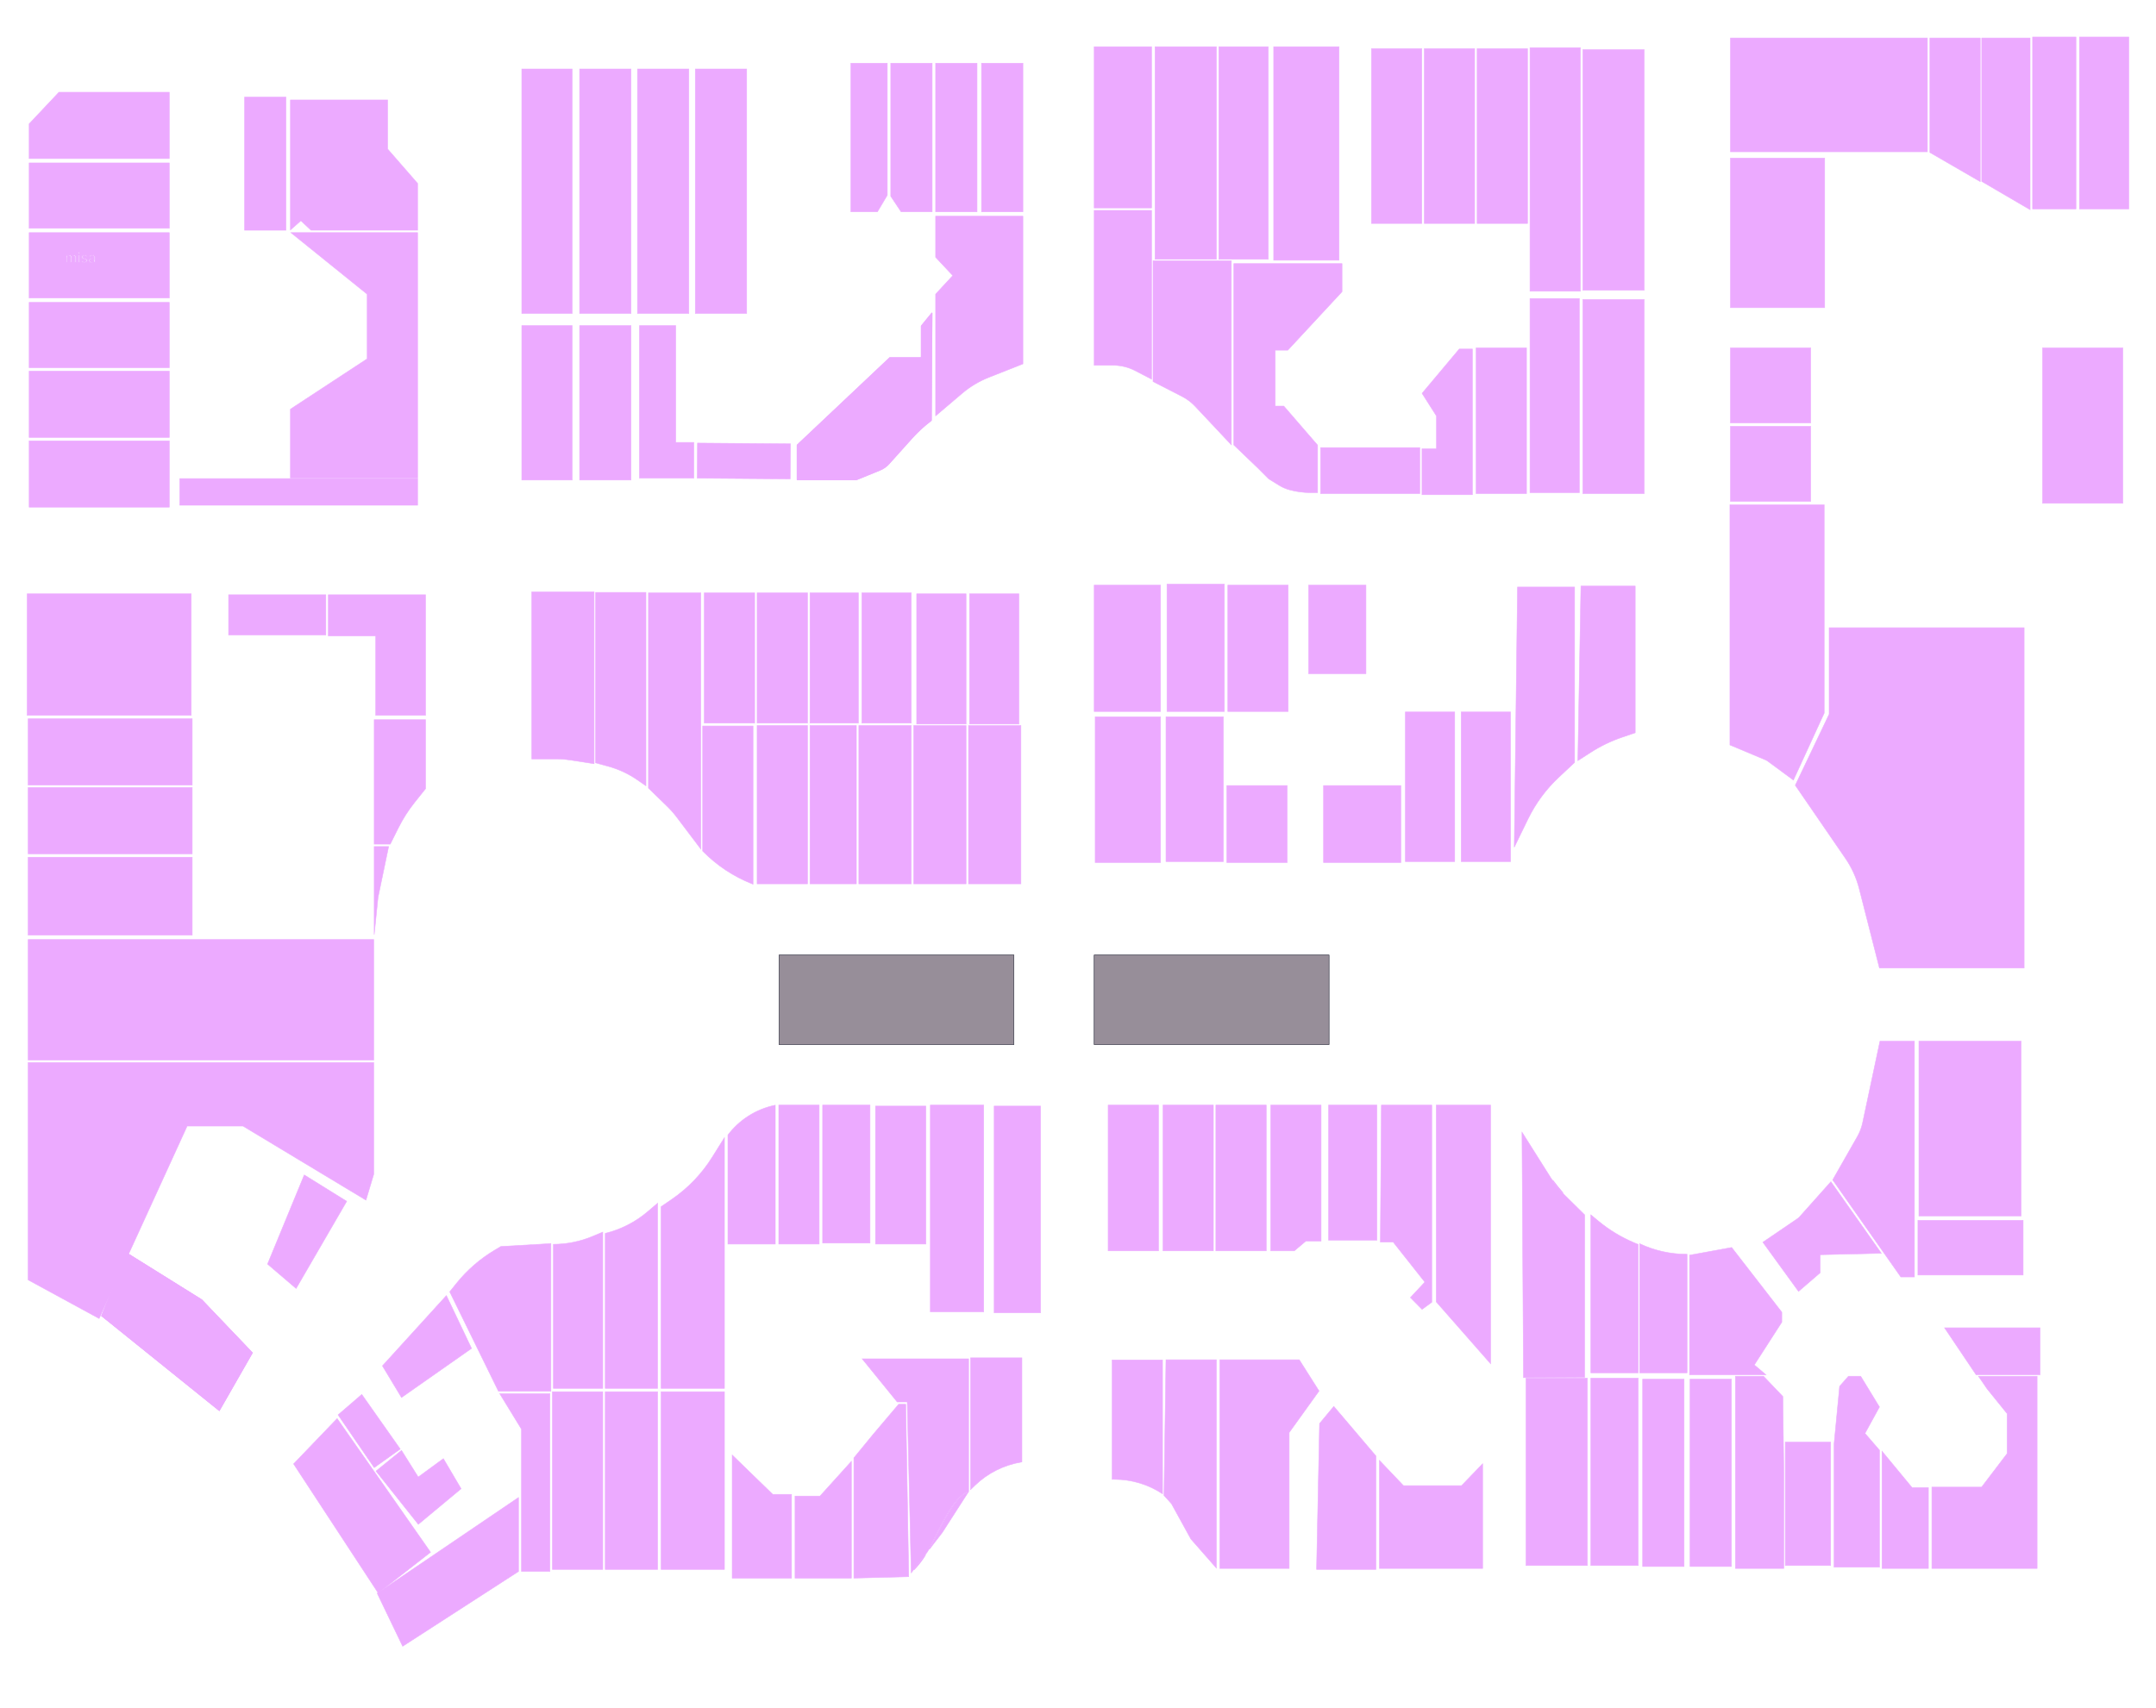 <svg width="4534" height="3593" viewBox="0 0 4534 3593" fill="none" xmlns="http://www.w3.org/2000/svg">
<rect width="4534" height="3593" fill="white"/>
<rect x="61.317" y="927.266" width="294.696" height="139.543" fill="#ECAAFF" stroke="#ECAAFF"/>
<rect x="61.317" y="635.996" width="294.696" height="137.506" fill="#ECAAFF" stroke="#ECAAFF"/>
<rect x="61.317" y="489.344" width="294.696" height="137.506" fill="#ECAAFF" stroke="#ECAAFF"/>
<rect x="1097.3" y="145.116" width="105.954" height="514.323" fill="#ECAAFF" stroke="#ECAAFF"/>
<rect x="1097.3" y="684.881" width="105.954" height="324.896" fill="#ECAAFF" stroke="#ECAAFF"/>
<rect x="1218.93" y="684.881" width="108.051" height="324.896" fill="#ECAAFF" stroke="#ECAAFF"/>
<rect x="-0.504" y="0.496" width="73.851" height="195.493" transform="matrix(-0.008 1 -1 -0.008 1662.81 934.065)" fill="#ECAAFF" stroke="#ECAAFF"/>
<path   d="M1421.55 930.573H1459.1V1005.7H1344.76V684.881H1421.05V930.073V930.573H1421.55Z" fill="#ECAAFF" stroke="#ECAAFF"/>
<rect x="1218.93" y="145.116" width="108.051" height="514.323" fill="#ECAAFF" stroke="#ECAAFF"/>
<rect x="1340.57" y="145.116" width="108.051" height="514.323" fill="#ECAAFF" stroke="#ECAAFF"/>
<rect x="1462.2" y="145.116" width="108.051" height="514.323" fill="#ECAAFF" stroke="#ECAAFF"/>
<rect x="2064.08" y="132.896" width="87.08" height="312.675" fill="#ECAAFF" stroke="#ECAAFF"/>
<rect x="2301.05" y="98.269" width="120.634" height="339.154" fill="#ECAAFF" stroke="#ECAAFF"/>
<path  d="M2301.05 442.496H2361.37H2421.69V797.62L2387.53 779.803C2373.18 772.319 2357.24 768.41 2341.05 768.41L2301.05 768.41V442.496Z" fill="#ECAAFF" stroke="#ECAAFF"/>
<path d="M2682.27 854.219H2699.83L2770.86 936.372V1036.26H2756C2741.18 1036.26 2726.43 1034.3 2712.13 1030.44C2704.26 1028.32 2696.74 1025.06 2689.81 1020.77L2667.87 1007.2L2644.84 984.106L2644.83 984.099L2594.65 935.973V554.522H2708.45H2822.24V613.649L2708.23 736.543H2682.27H2681.77V737.043V853.719V854.219H2682.27Z" fill="#ECAAFF" stroke="#ECAAFF"/>
<path  d="M2424.78 548.412H2507.12H2589.46V935.688L2513.21 854.519C2505.32 846.123 2496.05 839.145 2485.8 833.891L2424.78 802.62V675.419V548.412Z" fill="#ECAAFF" stroke="#ECAAFF"/>
<rect x="2428.98" y="98.269" width="129.022" height="447.107" fill="#ECAAFF" stroke="#ECAAFF"/>
<rect x="2563.2" y="98.269" width="103.857" height="447.107" fill="#ECAAFF" stroke="#ECAAFF"/>
<rect x="2678.54" y="98.269" width="137.411" height="449.143" fill="#ECAAFF" stroke="#ECAAFF"/>
<rect x="2777.1" y="941.523" width="208.713" height="96.769" fill="#ECAAFF" stroke="#ECAAFF"/>
<rect x="2751.94" y="1230.76" width="120.634" height="186.39" fill="#ECAAFF" stroke="#ECAAFF"/>
<rect x="2783.39" y="1652.38" width="162.576" height="161.948" fill="#ECAAFF" stroke="#ECAAFF"/>
<rect x="2579.97" y="1652.38" width="126.925" height="161.948" fill="#ECAAFF" stroke="#ECAAFF"/>
<rect x="2582.07" y="1230.76" width="126.925" height="265.827" fill="#ECAAFF" stroke="#ECAAFF"/>
<path d="M2452.05 1507.77H2572.68V1812.29H2452.05V1507.77Z" fill="#ECAAFF" stroke="#ECAAFF"/>
<path d="M2303.15 1507.77H2440.56V1814.33H2303.15V1507.77Z" fill="#ECAAFF" stroke="#ECAAFF"/>
<path d="M2301.05 1230.76H2440.56V1496.58H2301.05V1230.76Z" fill="#ECAAFF" stroke="#ECAAFF"/>
<path d="M2454.14 1228.72H2574.78V1496.58H2454.14V1228.72Z" fill="#ECAAFF" stroke="#ECAAFF"/>
<path d="M2955.36 1497.58H3059.22V1812.29H2955.36V1497.58Z" fill="#ECAAFF" stroke="#ECAAFF"/>
<path d="M3072.8 1497.58H3176.66V1812.29H3072.8V1497.58Z" fill="#ECAAFF" stroke="#ECAAFF"/>
<rect x="3104.26" y="731.729" width="105.954" height="306.564" fill="#ECAAFF" stroke="#ECAAFF"/>
<rect id="A1101" x="3217.5" y="627.85" width="103.857" height="408.406" fill="#ECAAFF" stroke="#ECAAFF"/>
<rect x="3328.65" y="629.886" width="129.022" height="408.406" fill="#ECAAFF" stroke="#ECAAFF"/>
<path  d="M3318.18 1600.03L3324.67 1232.79H3438.8V1541.37L3411 1550.84C3387.81 1558.73 3365.68 1569.43 3345.09 1582.7L3318.18 1600.03Z" fill="#ECAAFF" stroke="#ECAAFF"/>
<path d="M3184.46 1782.05L3191.28 1234.83H3311.36V1603.8L3278 1635.07C3251.27 1660.13 3229.34 1689.86 3213.31 1722.79L3184.46 1782.05Z" fill="#ECAAFF" stroke="#ECAAFF"/>
<path  d="M3328.65 104.379H3457.67V610.554H3328.65V104.379Z" fill="#ECAAFF" stroke="#ECAAFF"/>
<path  d="M3639.02 332.506H3837.25V647.217H3639.02V332.506Z" fill="#ECAAFF" stroke="#ECAAFF"/>
<path  d="M3639.02 731.729H3807.89V889.603H3639.02V731.729Z" fill="#ECAAFF" stroke="#ECAAFF"/>
<path d="M4295.43 731.729H4464.29V1058.66H4295.43V731.729Z" fill="#ECAAFF" stroke="#ECAAFF"/>
<path d="M1625.28 3143.36H1664.62L1664.62 3319.56H1539.79V3060.53L1624.93 3143.22L1625.07 3143.36H1625.28Z" fill="#ECAAFF" stroke="#ECAAFF"/>
<path  d="M1724.58 3146.78L1790.45 3073.88V3319.56H1671.91V3146.94H1724.21H1724.43L1724.58 3146.78Z" fill="#ECAAFF" stroke="#ECAAFF"/>
<path  d="M1795.65 3319.55V3066.65L1836.42 3016.9L1836.43 3016.89L1889.75 2953.93H1904.75L1911.03 3316.52L1795.65 3319.55Z" fill="#ECAAFF" stroke="#ECAAFF"/>
<path d="M4035.38 2190.11H4250.39V2557.78H4035.38V2190.11Z" fill="#ECAAFF" stroke="#ECAAFF"/>
<path d="M2149.06 2856.16V3075.21C2148.61 3075.29 2148.17 3075.36 2147.72 3075.44C2110.8 3081.67 2076.74 3098.82 2050.22 3124.58L2049.65 3125.13L2041.01 3133.53V2856.16H2149.06Z" fill="#ECAAFF" stroke="#ECAAFF"/>
<path  d="M1886.7 2948.86L1813.07 2858.2H2036.96V3137.38C2029.13 3139.48 2021.48 3145.31 2014.05 3153.53C2006.49 3161.88 1999.11 3172.76 1991.96 3184.82C1982.31 3201.12 1973.03 3219.66 1964.27 3237.17C1960.06 3245.58 1955.97 3253.75 1952.01 3261.33C1951.55 3262.21 1951.09 3263.07 1950.62 3263.94L1916.29 3308.45L1907.94 2949.34L1907.92 2948.86H1907.44H1886.7ZM2014.79 3154.2C2021.88 3146.36 2029.07 3140.82 2036.33 3138.6L1981.38 3224.04L1954.2 3259.29C1957.77 3252.4 1961.43 3245.08 1965.19 3237.57C1973.94 3220.08 1983.18 3201.6 1992.82 3185.33C1999.96 3173.29 2007.3 3162.48 2014.79 3154.2ZM1922.26 3302.35L1946.76 3270.58C1939.76 3281.97 1931.37 3292.47 1922.26 3302.35Z" fill="#ECAAFF" stroke="#ECAAFF"/>
<path  d="M2463.52 3162.98L2463.49 3162.93L2463.45 3162.89L2447.86 3145.72L2452.04 2860.23H2558V3298.37L2504.39 3237.28L2463.52 3162.98Z" fill="#ECAAFF" stroke="#ECAAFF"/>
<path d="M2711.19 3013.22L2711.09 3013.36V3013.52V3299.19H2565.29V2860.23H2732.29L2773.9 2925.91L2711.19 3013.22Z" fill="#ECAAFF" stroke="#ECAAFF"/>
<path d="M2768.72 3301.23L2775 2994.35L2804.92 2958.28L2893.54 3062.59V3301.23H2768.72Z" fill="#ECAAFF" stroke="#ECAAFF"/>
<path  d="M4155.73 2891.82L4089.3 2793.02H4290.23V2891.82H4155.73Z" fill="#ECAAFF" stroke="#ECAAFF"/>
<path  d="M3689.48 2870.67L3689.25 2871.03L3689.58 2871.32L3713.71 2891.82H3553.04V2640.17L3641.64 2624.01L3747.08 2760.1V2781.17L3689.48 2870.67Z" fill="#ECAAFF" stroke="#ECAAFF"/>
<path  d="M3445.09 2617.68V2887.75H3345.43V2555.27L3361.14 2568.3C3383.59 2586.93 3408.63 2602.19 3435.48 2613.6L3445.09 2617.68Z" fill="#ECAAFF" stroke="#ECAAFF"/>
<path d="M3448.19 2887.75V2616.1C3479.13 2630.66 3512.9 2638.22 3547.11 2638.22H3547.85V2887.75H3448.19Z" fill="#ECAAFF" stroke="#ECAAFF"/>
<path d="M3916.97 2361.9L3953.5 2190.11H4025.99V2686.1H3997.39L3854.07 2481.87L3905.99 2390.75C3911.11 2381.76 3914.82 2372.03 3916.97 2361.9Z" fill="#ECAAFF" stroke="#ECAAFF"/>
<path d="M4033.29 2566.93H4254.58V2682.03H4033.29V2566.93Z" fill="#ECAAFF" stroke="#ECAAFF"/>
<path d="M3209.11 2898.93H3338.13V3293.08H3209.11V2898.93Z" fill="#ECAAFF" stroke="#ECAAFF"/>
<path id="2201" d="M3073.71 3124.87L3117.94 3078.92V3299.19H2900.83V3071.8L2951.35 3124.87L2951.5 3125.03H2951.71H3009.38H3073.35H3073.56L3073.71 3124.87Z" fill="#ECAAFF" stroke="#ECAAFF"/>
<path d="M3345.43 2898.93H3445.09V3293.08H3345.43V2898.93Z" fill="#ECAAFF" stroke="#ECAAFF"/>
<path d="M3454.48 2900.97H3541.56V3295.12H3454.48V2900.97Z" fill="#ECAAFF" stroke="#ECAAFF"/>
<path d="M3554.09 2900.97H3641.17V3295.12H3554.09V2900.97Z" fill="#ECAAFF" stroke="#ECAAFF"/>
<path d="M3754.37 3033.37H3849.83V3163.23V3293.08H3754.37V3033.37Z" fill="#ECAAFF" stroke="#ECAAFF"/>
<path d="M3649.51 2894.86H3708.56L3749.18 2937.34L3751.27 3097.03V3299.19H3649.51V2894.86Z" fill="#ECAAFF" stroke="#ECAAFF"/>
<path d="M3922.17 3014.74L3922 3015.04L3922.23 3015.3L3952.51 3050.37L3952.51 3296.58H3857.04V3036.96L3868.64 2915.96L3887.26 2894.86H3912.97L3952.43 2959.55L3922.17 3014.74Z" fill="#ECAAFF" stroke="#ECAAFF"/>
<path d="M4021.25 3129.1H4055.35V3299.19H3957.79V3052.59L4020.87 3128.92L4021.02 3129.1H4021.25Z" fill="#ECAAFF" stroke="#ECAAFF"/>
<path d="M4160.61 2894.86H4283.94V3299.19H4062.65V3128.08H4167H4167.25L4167.4 3127.88L4220.88 3057.61L4220.98 3057.48V3057.31V2973.8V2973.62L4220.87 2973.48L4178.94 2921.56L4160.61 2894.86Z" fill="#ECAAFF" stroke="#ECAAFF"/>
<path d="M3782.26 2716.42L3707.23 2612.98L3780.46 2563.11C3781.83 2562.18 3783.07 2561.09 3784.17 2559.86L3850.29 2485.76L3956.34 2636.23L3828.3 2639.26L3827.81 2639.27L3827.81 2639.75L3827.81 2677.21L3782.26 2716.42Z" fill="#ECAAFF" stroke="#ECAAFF"/>
<path d="M3846.59 1502.39L3846.64 1502.29V1502.18V1320.38H4256.68V2036.35H3952.43L3909.93 1869.55C3904.11 1846.69 3894.3 1825.04 3880.95 1805.59L3775.41 1651.84L3846.59 1502.39Z" fill="#ECAAFF" stroke="#ECAAFF"/>
<path d="M3639.02 896.713H3807.89V1054.59H3639.02V896.713Z" fill="#ECAAFF" stroke="#ECAAFF"/>
<path d="M3637.98 1061.7H3836.2V1500.03L3771.49 1640.93L3717.29 1600.96C3715.98 1599.99 3714.56 1599.19 3713.06 1598.56L3637.98 1567.02V1061.7Z" fill="#ECAAFF" stroke="#ECAAFF"/>
<path d="M3639.02 79.938H4053.26V319.286H3639.02V79.938Z" fill="#ECAAFF" stroke="#ECAAFF"/>
<path d="M4058.45 79.938H4164.4V382.061L4058.45 320.743V79.938Z" fill="#ECAAFF" stroke="#ECAAFF"/>
<path d="M4167.5 79.938H4269.26V441.125L4167.5 381.623V79.938Z" fill="#ECAAFF" stroke="#ECAAFF"/>
<path d="M4274.46 77.9H4365.73V439.459H4274.46V77.9Z" fill="#ECAAFF" stroke="#ECAAFF"/>
<path d="M4373.02 77.9H4476.88V439.459H4373.02V77.9Z" fill="#ECAAFF" stroke="#ECAAFF"/>
<path d="M3217.5 100.306H3323.45V612.591H3217.5V100.306Z" fill="#ECAAFF" stroke="#ECAAFF"/>
<path d="M3106.35 102.343H3212.31V470.012H3106.35V102.343Z" fill="#ECAAFF" stroke="#ECAAFF"/>
<path d="M3068.8 734.111H3096.38V1040.68H2990.43V943.907H3020.34H3020.84V943.407V875.172V875.027L3020.76 874.904L2990.55 827.347L3068.8 734.111Z" fill="#ECAAFF" stroke="#ECAAFF"/>
<path d="M2995.2 102.343H3101.16V470.012H2995.2V102.343ZM2884.06 102.343H2990.01V470.012H2884.06V102.343Z" fill="#ECAAFF" stroke="#ECAAFF"/>
<path d="M1873.24 132.896H1960.32V445.57H1895.03L1873.24 412.809V132.896Z" fill="#ECAAFF" stroke="#ECAAFF"/>
<path d="M1789.35 132.896H1865.95V410.568L1845.19 445.57H1789.35V132.896Z" fill="#ECAAFF" stroke="#ECAAFF"/>
<rect  x="1967.61" y="132.896" width="87.08" height="312.675" fill="#ECAAFF" stroke="#ECAAFF"/>
<path  d="M2003.36 579.999L2003.68 579.658L2003.36 579.318L1967.61 541.132V454.717H2151.16V765.441L2079.41 793.797C2058.99 801.868 2040.04 813.237 2023.31 827.451L1967.61 874.764V618.661L2003.36 579.999Z" fill="#ECAAFF" stroke="#ECAAFF"/>
<path d="M61.317 260.457L123.911 194.001H356.012V333.543H61.317V260.457Z" fill="#ECAAFF" stroke="#ECAAFF"/>
<rect x="61.317" y="780.613" width="294.696" height="139.543" fill="#ECAAFF" stroke="#ECAAFF"/>
<rect x="61.317" y="342.69" width="294.696" height="137.506" fill="#ECAAFF" stroke="#ECAAFF"/>
<rect x="377.984" y="1006.7" width="500.215" height="56.032" fill="#ECAAFF" stroke="#ECAAFF"/>
<path d="M771.939 754.886L772.165 754.738V754.468V619.052V618.813L771.979 618.663L611.682 489.344H878.198V1005.7H610.766V860.64L771.939 754.886Z" fill="#ECAAFF" stroke="#ECAAFF"/>
<path d="M632.418 464.544L610.766 483.661V210.295H815.233V313.335V313.522L815.356 313.663L878.198 385.757L878.198 484.269H654.067L633.091 464.554L632.759 464.242L632.418 464.544Z" fill="#ECAAFF" stroke="#ECAAFF"/>
<rect x="514.297" y="204.185" width="87.08" height="280.085" fill="#ECAAFF" stroke="#ECAAFF"/>
<g filter="url(#filter0_d_259_303)">
<path d="M1675.61 932.207C1675.61 931.932 1675.72 931.669 1675.92 931.48L1870.58 747.724C1870.76 747.548 1871.01 747.451 1871.27 747.451H1935.69C1936.24 747.451 1936.69 747.003 1936.69 746.451V681.682C1936.69 681.451 1936.77 681.228 1936.91 681.049L1959.03 653.984C1959.62 653.254 1960.81 653.68 1960.8 654.623L1959.39 879.719C1959.39 880.425 1959.06 881.089 1958.49 881.515C1943.99 892.478 1930.57 904.81 1918.43 918.34L1870.04 972.26C1864.81 978.085 1858.33 982.649 1851.08 985.609L1800.77 1006.16C1800.7 1006.19 1800.62 1006.2 1800.55 1006.2H1676.61C1676.06 1006.2 1675.61 1005.75 1675.61 1005.2V932.207Z" fill="#ECAAFF"/>
<path d="M1676.11 932.207C1676.11 932.07 1676.17 931.938 1676.27 931.844L1870.92 748.087C1871.01 748 1871.14 747.951 1871.27 747.951H1935.69C1936.51 747.951 1937.19 747.279 1937.19 746.451V681.682C1937.19 681.567 1937.23 681.455 1937.3 681.366L1959.41 654.301C1959.71 653.935 1960.3 654.148 1960.3 654.62L1958.89 879.716C1958.89 880.266 1958.63 880.784 1958.19 881.116C1943.66 892.098 1930.22 904.452 1918.06 918.006L1869.66 971.926C1864.49 977.695 1858.07 982.215 1850.89 985.146L1800.58 1005.7C1800.57 1005.7 1800.56 1005.7 1800.55 1005.7H1676.61C1676.33 1005.7 1676.11 1005.48 1676.11 1005.2V932.207Z" stroke="#ECAAFF"/>
</g>
<mask id="path-92-outside-1_259_303" maskUnits="userSpaceOnUse" x="137.314" y="528.47" width="64" height="26" fill="black">
<rect fill="white" x="137.314" y="528.47" width="64" height="26"/>
<path d="M138.615 552.47V536.106H141.044V538.663H141.257C141.598 537.789 142.148 537.111 142.908 536.628C143.668 536.138 144.581 535.893 145.646 535.893C146.726 535.893 147.624 536.138 148.341 536.628C149.066 537.111 149.63 537.789 150.035 538.663H150.206C150.625 537.818 151.253 537.147 152.091 536.649C152.929 536.145 153.934 535.893 155.106 535.893C156.569 535.893 157.766 536.351 158.696 537.267C159.627 538.176 160.092 539.593 160.092 541.518V552.47H157.578V541.518C157.578 540.311 157.248 539.448 156.587 538.929C155.927 538.411 155.149 538.152 154.254 538.152C153.103 538.152 152.212 538.5 151.58 539.196C150.948 539.884 150.632 540.758 150.632 541.816V552.47H148.075V541.262C148.075 540.332 147.773 539.583 147.169 539.014C146.566 538.439 145.788 538.152 144.836 538.152C144.183 538.152 143.572 538.326 143.004 538.674C142.443 539.022 141.988 539.505 141.64 540.122C141.299 540.733 141.129 541.44 141.129 542.242V552.47H138.615ZM164.689 552.47V536.106H167.203V552.47H164.689ZM165.967 533.379C165.477 533.379 165.055 533.212 164.7 532.878C164.352 532.544 164.178 532.143 164.178 531.674C164.178 531.206 164.352 530.804 164.7 530.47C165.055 530.137 165.477 529.97 165.967 529.97C166.457 529.97 166.876 530.137 167.224 530.47C167.58 530.804 167.757 531.206 167.757 531.674C167.757 532.143 167.58 532.544 167.224 532.878C166.876 533.212 166.457 533.379 165.967 533.379ZM183.399 539.771L181.14 540.41C180.998 540.034 180.789 539.668 180.512 539.313C180.242 538.951 179.873 538.652 179.404 538.418C178.935 538.184 178.335 538.066 177.604 538.066C176.602 538.066 175.768 538.297 175.1 538.759C174.439 539.213 174.109 539.792 174.109 540.495C174.109 541.12 174.337 541.614 174.791 541.976C175.246 542.338 175.956 542.64 176.922 542.882L179.351 543.478C180.814 543.833 181.904 544.377 182.621 545.108C183.339 545.833 183.697 546.767 183.697 547.91C183.697 548.848 183.427 549.686 182.888 550.424C182.355 551.163 181.609 551.745 180.65 552.171C179.692 552.598 178.577 552.811 177.305 552.811C175.636 552.811 174.255 552.448 173.161 551.724C172.067 551 171.375 549.941 171.084 548.549L173.47 547.953C173.697 548.833 174.127 549.494 174.759 549.934C175.398 550.375 176.233 550.595 177.263 550.595C178.435 550.595 179.365 550.346 180.054 549.849C180.75 549.345 181.098 548.741 181.098 548.038C181.098 547.47 180.899 546.994 180.501 546.61C180.104 546.22 179.493 545.929 178.669 545.737L175.942 545.098C174.443 544.742 173.342 544.192 172.639 543.446C171.943 542.693 171.595 541.752 171.595 540.623C171.595 539.7 171.854 538.883 172.373 538.173C172.898 537.463 173.612 536.905 174.514 536.5C175.423 536.095 176.453 535.893 177.604 535.893C179.223 535.893 180.494 536.248 181.417 536.958C182.348 537.669 183.008 538.606 183.399 539.771ZM192.297 552.853C191.26 552.853 190.319 552.658 189.474 552.267C188.629 551.87 187.958 551.298 187.461 550.552C186.963 549.799 186.715 548.89 186.715 547.825C186.715 546.887 186.9 546.127 187.269 545.545C187.638 544.956 188.132 544.494 188.75 544.16C189.368 543.826 190.049 543.578 190.795 543.414C191.548 543.244 192.304 543.109 193.064 543.009C194.059 542.882 194.865 542.786 195.483 542.722C196.108 542.651 196.562 542.534 196.846 542.37C197.137 542.207 197.283 541.923 197.283 541.518V541.433C197.283 540.382 196.995 539.565 196.42 538.983C195.852 538.4 194.989 538.109 193.831 538.109C192.631 538.109 191.69 538.372 191.008 538.897C190.326 539.423 189.847 539.984 189.57 540.581L187.184 539.728C187.61 538.734 188.178 537.96 188.888 537.406C189.606 536.845 190.387 536.454 191.232 536.234C192.084 536.007 192.922 535.893 193.746 535.893C194.272 535.893 194.875 535.957 195.557 536.085C196.246 536.206 196.91 536.458 197.549 536.841C198.196 537.225 198.732 537.804 199.158 538.578C199.584 539.352 199.797 540.389 199.797 541.688V552.47H197.283V550.254H197.155C196.985 550.609 196.701 550.989 196.303 551.394C195.905 551.799 195.376 552.143 194.716 552.427C194.055 552.711 193.249 552.853 192.297 552.853ZM192.681 550.595C193.675 550.595 194.513 550.399 195.195 550.009C195.884 549.618 196.402 549.114 196.75 548.496C197.106 547.878 197.283 547.228 197.283 546.546V544.245C197.177 544.373 196.942 544.49 196.58 544.597C196.225 544.696 195.813 544.785 195.344 544.863C194.882 544.934 194.431 544.998 193.991 545.055C193.558 545.105 193.206 545.147 192.936 545.183C192.283 545.268 191.672 545.407 191.104 545.598C190.543 545.783 190.088 546.063 189.74 546.44C189.4 546.809 189.229 547.313 189.229 547.953C189.229 548.826 189.552 549.487 190.199 549.934C190.852 550.375 191.679 550.595 192.681 550.595Z"/>
</mask>
<path d="M138.615 552.47V536.106H141.044V538.663H141.257C141.598 537.789 142.148 537.111 142.908 536.628C143.668 536.138 144.581 535.893 145.646 535.893C146.726 535.893 147.624 536.138 148.341 536.628C149.066 537.111 149.63 537.789 150.035 538.663H150.206C150.625 537.818 151.253 537.147 152.091 536.649C152.929 536.145 153.934 535.893 155.106 535.893C156.569 535.893 157.766 536.351 158.696 537.267C159.627 538.176 160.092 539.593 160.092 541.518V552.47H157.578V541.518C157.578 540.311 157.248 539.448 156.587 538.929C155.927 538.411 155.149 538.152 154.254 538.152C153.103 538.152 152.212 538.5 151.58 539.196C150.948 539.884 150.632 540.758 150.632 541.816V552.47H148.075V541.262C148.075 540.332 147.773 539.583 147.169 539.014C146.566 538.439 145.788 538.152 144.836 538.152C144.183 538.152 143.572 538.326 143.004 538.674C142.443 539.022 141.988 539.505 141.64 540.122C141.299 540.733 141.129 541.44 141.129 542.242V552.47H138.615ZM164.689 552.47V536.106H167.203V552.47H164.689ZM165.967 533.379C165.477 533.379 165.055 533.212 164.7 532.878C164.352 532.544 164.178 532.143 164.178 531.674C164.178 531.206 164.352 530.804 164.7 530.47C165.055 530.137 165.477 529.97 165.967 529.97C166.457 529.97 166.876 530.137 167.224 530.47C167.58 530.804 167.757 531.206 167.757 531.674C167.757 532.143 167.58 532.544 167.224 532.878C166.876 533.212 166.457 533.379 165.967 533.379ZM183.399 539.771L181.14 540.41C180.998 540.034 180.789 539.668 180.512 539.313C180.242 538.951 179.873 538.652 179.404 538.418C178.935 538.184 178.335 538.066 177.604 538.066C176.602 538.066 175.768 538.297 175.1 538.759C174.439 539.213 174.109 539.792 174.109 540.495C174.109 541.12 174.337 541.614 174.791 541.976C175.246 542.338 175.956 542.64 176.922 542.882L179.351 543.478C180.814 543.833 181.904 544.377 182.621 545.108C183.339 545.833 183.697 546.767 183.697 547.91C183.697 548.848 183.427 549.686 182.888 550.424C182.355 551.163 181.609 551.745 180.65 552.171C179.692 552.598 178.577 552.811 177.305 552.811C175.636 552.811 174.255 552.448 173.161 551.724C172.067 551 171.375 549.941 171.084 548.549L173.47 547.953C173.697 548.833 174.127 549.494 174.759 549.934C175.398 550.375 176.233 550.595 177.263 550.595C178.435 550.595 179.365 550.346 180.054 549.849C180.75 549.345 181.098 548.741 181.098 548.038C181.098 547.47 180.899 546.994 180.501 546.61C180.104 546.22 179.493 545.929 178.669 545.737L175.942 545.098C174.443 544.742 173.342 544.192 172.639 543.446C171.943 542.693 171.595 541.752 171.595 540.623C171.595 539.7 171.854 538.883 172.373 538.173C172.898 537.463 173.612 536.905 174.514 536.5C175.423 536.095 176.453 535.893 177.604 535.893C179.223 535.893 180.494 536.248 181.417 536.958C182.348 537.669 183.008 538.606 183.399 539.771ZM192.297 552.853C191.26 552.853 190.319 552.658 189.474 552.267C188.629 551.87 187.958 551.298 187.461 550.552C186.963 549.799 186.715 548.89 186.715 547.825C186.715 546.887 186.9 546.127 187.269 545.545C187.638 544.956 188.132 544.494 188.75 544.16C189.368 543.826 190.049 543.578 190.795 543.414C191.548 543.244 192.304 543.109 193.064 543.009C194.059 542.882 194.865 542.786 195.483 542.722C196.108 542.651 196.562 542.534 196.846 542.37C197.137 542.207 197.283 541.923 197.283 541.518V541.433C197.283 540.382 196.995 539.565 196.42 538.983C195.852 538.4 194.989 538.109 193.831 538.109C192.631 538.109 191.69 538.372 191.008 538.897C190.326 539.423 189.847 539.984 189.57 540.581L187.184 539.728C187.61 538.734 188.178 537.96 188.888 537.406C189.606 536.845 190.387 536.454 191.232 536.234C192.084 536.007 192.922 535.893 193.746 535.893C194.272 535.893 194.875 535.957 195.557 536.085C196.246 536.206 196.91 536.458 197.549 536.841C198.196 537.225 198.732 537.804 199.158 538.578C199.584 539.352 199.797 540.389 199.797 541.688V552.47H197.283V550.254H197.155C196.985 550.609 196.701 550.989 196.303 551.394C195.905 551.799 195.376 552.143 194.716 552.427C194.055 552.711 193.249 552.853 192.297 552.853ZM192.681 550.595C193.675 550.595 194.513 550.399 195.195 550.009C195.884 549.618 196.402 549.114 196.75 548.496C197.106 547.878 197.283 547.228 197.283 546.546V544.245C197.177 544.373 196.942 544.49 196.58 544.597C196.225 544.696 195.813 544.785 195.344 544.863C194.882 544.934 194.431 544.998 193.991 545.055C193.558 545.105 193.206 545.147 192.936 545.183C192.283 545.268 191.672 545.407 191.104 545.598C190.543 545.783 190.088 546.063 189.74 546.44C189.4 546.809 189.229 547.313 189.229 547.953C189.229 548.826 189.552 549.487 190.199 549.934C190.852 550.375 191.679 550.595 192.681 550.595Z" fill="white"/>
<path d="M138.615 552.47H137.615V553.47H138.615V552.47ZM138.615 536.106V535.106H137.615V536.106H138.615ZM141.044 536.106H142.044V535.106H141.044V536.106ZM141.044 538.663H140.044V539.663H141.044V538.663ZM141.257 538.663V539.663H141.94L142.188 539.026L141.257 538.663ZM142.908 536.628L143.444 537.472L143.45 537.469L142.908 536.628ZM148.341 536.628L147.777 537.454L147.787 537.46L148.341 536.628ZM150.035 538.663L149.128 539.083L149.396 539.663H150.035V538.663ZM150.206 538.663V539.663H150.826L151.102 539.107L150.206 538.663ZM152.091 536.649L152.602 537.509L152.607 537.506L152.091 536.649ZM158.696 537.267L157.995 537.98L157.998 537.983L158.696 537.267ZM160.092 552.47V553.47H161.092V552.47H160.092ZM157.578 552.47H156.578V553.47H157.578V552.47ZM156.587 538.929L155.97 539.716H155.97L156.587 538.929ZM151.58 539.196L152.317 539.872L152.32 539.868L151.58 539.196ZM150.632 552.47V553.47H151.632V552.47H150.632ZM148.075 552.47H147.075V553.47H148.075V552.47ZM147.169 539.014L146.48 539.738L146.484 539.743L147.169 539.014ZM143.004 538.674L142.482 537.821L142.477 537.824L143.004 538.674ZM141.64 540.122L140.769 539.632L140.767 539.635L141.64 540.122ZM141.129 552.47V553.47H142.129V552.47H141.129ZM139.615 552.47V536.106H137.615V552.47H139.615ZM138.615 537.106H141.044V535.106H138.615V537.106ZM140.044 536.106V538.663H142.044V536.106H140.044ZM141.044 539.663H141.257V537.663H141.044V539.663ZM142.188 539.026C142.455 538.342 142.872 537.836 143.444 537.472L142.372 535.784C141.424 536.386 140.74 537.236 140.325 538.299L142.188 539.026ZM143.45 537.469C144.021 537.1 144.738 536.893 145.646 536.893V534.893C144.423 534.893 143.315 535.176 142.366 535.788L143.45 537.469ZM145.646 536.893C146.573 536.893 147.262 537.102 147.777 537.454L148.905 535.802C147.985 535.174 146.878 534.893 145.646 534.893V536.893ZM147.787 537.46C148.342 537.83 148.792 538.359 149.128 539.083L150.943 538.242C150.469 537.22 149.79 536.392 148.896 535.796L147.787 537.46ZM150.035 539.663H150.206V537.663H150.035V539.663ZM151.102 539.107C151.432 538.441 151.924 537.912 152.601 537.509L151.581 535.789C150.583 536.382 149.817 537.195 149.31 538.219L151.102 539.107ZM152.607 537.506C153.261 537.113 154.08 536.893 155.106 536.893V534.893C153.789 534.893 152.598 535.178 151.576 535.793L152.607 537.506ZM155.106 536.893C156.341 536.893 157.275 537.271 157.995 537.98L159.398 536.555C158.257 535.432 156.797 534.893 155.106 534.893V536.893ZM157.998 537.983C158.659 538.629 159.092 539.734 159.092 541.518H161.092C161.092 539.453 160.594 537.723 159.395 536.552L157.998 537.983ZM159.092 541.518V552.47H161.092V541.518H159.092ZM160.092 551.47H157.578V553.47H160.092V551.47ZM158.578 552.47V541.518H156.578V552.47H158.578ZM158.578 541.518C158.578 540.144 158.199 538.923 157.204 538.143L155.97 539.716C156.296 539.972 156.578 540.477 156.578 541.518H158.578ZM157.204 538.143C156.356 537.476 155.357 537.152 154.254 537.152V539.152C154.941 539.152 155.497 539.345 155.97 539.716L157.204 538.143ZM154.254 537.152C152.89 537.152 151.703 537.573 150.84 538.523L152.32 539.868C152.721 539.426 153.317 539.152 154.254 539.152V537.152ZM150.843 538.52C150.019 539.417 149.632 540.543 149.632 541.816H151.632C151.632 540.973 151.876 540.352 152.317 539.872L150.843 538.52ZM149.632 541.816V552.47H151.632V541.816H149.632ZM150.632 551.47H148.075V553.47H150.632V551.47ZM149.075 552.47V541.262H147.075V552.47H149.075ZM149.075 541.262C149.075 540.093 148.685 539.067 147.855 538.286L146.484 539.743C146.861 540.098 147.075 540.57 147.075 541.262H149.075ZM147.859 538.291C147.043 537.513 146.006 537.152 144.836 537.152V539.152C145.57 539.152 146.088 539.366 146.48 539.738L147.859 538.291ZM144.836 537.152C143.995 537.152 143.204 537.379 142.482 537.821L143.526 539.526C143.94 539.273 144.371 539.152 144.836 539.152V537.152ZM142.477 537.824C141.762 538.267 141.193 538.878 140.769 539.632L142.512 540.613C142.783 540.131 143.124 539.776 143.531 539.523L142.477 537.824ZM140.767 539.635C140.331 540.416 140.129 541.295 140.129 542.242H142.129C142.129 541.585 142.267 541.051 142.514 540.61L140.767 539.635ZM140.129 542.242V552.47H142.129V542.242H140.129ZM141.129 551.47H138.615V553.47H141.129V551.47ZM164.689 552.47H163.689V553.47H164.689V552.47ZM164.689 536.106V535.106H163.689V536.106H164.689ZM167.203 536.106H168.203V535.106H167.203V536.106ZM167.203 552.47V553.47H168.203V552.47H167.203ZM164.7 532.878L164.007 533.6L164.015 533.607L164.7 532.878ZM164.7 530.47L164.015 529.742L164.007 529.749L164.7 530.47ZM167.224 530.47L166.532 531.192L166.54 531.199L167.224 530.47ZM167.224 532.878L166.54 532.149L166.532 532.156L167.224 532.878ZM165.689 552.47V536.106H163.689V552.47H165.689ZM164.689 537.106H167.203V535.106H164.689V537.106ZM166.203 536.106V552.47H168.203V536.106H166.203ZM167.203 551.47H164.689V553.47H167.203V551.47ZM165.967 532.379C165.73 532.379 165.553 532.308 165.385 532.149L164.015 533.607C164.556 534.116 165.224 534.379 165.967 534.379V532.379ZM165.392 532.156C165.234 532.005 165.178 531.862 165.178 531.674H163.178C163.178 532.424 163.469 533.083 164.007 533.6L165.392 532.156ZM165.178 531.674C165.178 531.487 165.234 531.343 165.392 531.192L164.007 529.749C163.469 530.265 163.178 530.924 163.178 531.674H165.178ZM165.385 531.199C165.553 531.041 165.73 530.97 165.967 530.97V528.97C165.224 528.97 164.556 529.233 164.015 529.742L165.385 531.199ZM165.967 530.97C166.204 530.97 166.374 531.04 166.532 531.192L167.917 529.749C167.379 529.233 166.711 528.97 165.967 528.97V530.97ZM166.54 531.199C166.703 531.352 166.757 531.494 166.757 531.674H168.757C168.757 530.917 168.457 530.256 167.909 529.742L166.54 531.199ZM166.757 531.674C166.757 531.855 166.703 531.996 166.54 532.149L167.909 533.607C168.457 533.092 168.757 532.431 168.757 531.674H166.757ZM166.532 532.156C166.374 532.308 166.204 532.379 165.967 532.379V534.379C166.711 534.379 167.379 534.115 167.917 533.6L166.532 532.156ZM183.399 539.771L183.671 540.733L184.681 540.447L184.347 539.453L183.399 539.771ZM181.14 540.41L180.205 540.763L180.529 541.622L181.413 541.372L181.14 540.41ZM180.512 539.313L179.71 539.91L179.717 539.919L179.723 539.928L180.512 539.313ZM179.404 538.418L179.851 537.523L179.404 538.418ZM175.1 538.759L175.667 539.583L175.669 539.581L175.1 538.759ZM174.791 541.976L174.168 542.758L174.791 541.976ZM176.922 542.882L176.679 543.852L176.683 543.853L176.922 542.882ZM179.351 543.478L179.112 544.449L179.115 544.45L179.351 543.478ZM182.621 545.108L181.907 545.808L181.911 545.812L182.621 545.108ZM182.888 550.424L182.08 549.834L182.077 549.839L182.888 550.424ZM173.161 551.724L173.713 550.89L173.161 551.724ZM171.084 548.549L170.841 547.579L169.908 547.812L170.105 548.754L171.084 548.549ZM173.47 547.953L174.438 547.703L174.19 546.742L173.227 546.983L173.47 547.953ZM174.759 549.934L174.187 550.755L174.192 550.758L174.759 549.934ZM180.054 549.849L180.639 550.66L180.641 550.659L180.054 549.849ZM180.501 546.61L179.801 547.324L179.807 547.33L180.501 546.61ZM178.669 545.737L178.441 546.71L178.442 546.711L178.669 545.737ZM175.942 545.098L175.711 546.071L175.713 546.071L175.942 545.098ZM172.639 543.446L171.905 544.125L171.911 544.132L172.639 543.446ZM172.373 538.173L171.569 537.578L171.565 537.583L172.373 538.173ZM174.514 536.5L174.107 535.587L174.105 535.588L174.514 536.5ZM181.417 536.958L180.808 537.751L180.811 537.753L181.417 536.958ZM183.127 538.809L180.868 539.448L181.413 541.372L183.671 540.733L183.127 538.809ZM182.076 540.057C181.895 539.576 181.632 539.123 181.3 538.698L179.723 539.928C179.946 540.213 180.102 540.491 180.205 540.763L182.076 540.057ZM181.314 538.715C180.937 538.209 180.437 537.817 179.851 537.523L178.957 539.312C179.308 539.488 179.547 539.692 179.71 539.91L181.314 538.715ZM179.851 537.523C179.2 537.198 178.433 537.066 177.604 537.066V539.066C178.238 539.066 178.671 539.169 178.957 539.312L179.851 537.523ZM177.604 537.066C176.447 537.066 175.402 537.334 174.531 537.936L175.669 539.581C176.134 539.26 176.757 539.066 177.604 539.066V537.066ZM174.533 537.935C173.646 538.546 173.109 539.413 173.109 540.495H175.109C175.109 540.172 175.233 539.881 175.667 539.583L174.533 537.935ZM173.109 540.495C173.109 541.398 173.455 542.19 174.168 542.758L175.414 541.194C175.218 541.037 175.109 540.842 175.109 540.495H173.109ZM174.168 542.758C174.787 543.252 175.66 543.597 176.679 543.852L177.164 541.912C176.252 541.683 175.704 541.425 175.414 541.194L174.168 542.758ZM176.683 543.853L179.112 544.449L179.589 542.507L177.16 541.911L176.683 543.853ZM179.115 544.45C180.476 544.781 181.369 545.259 181.907 545.808L183.335 544.408C182.439 543.494 181.151 542.886 179.587 542.506L179.115 544.45ZM181.911 545.812C182.419 546.326 182.697 546.995 182.697 547.91H184.697C184.697 546.538 184.258 545.34 183.332 544.405L181.911 545.812ZM182.697 547.91C182.697 548.641 182.492 549.271 182.08 549.834L183.695 551.014C184.363 550.1 184.697 549.054 184.697 547.91H182.697ZM182.077 549.839C181.662 550.414 181.066 550.892 180.244 551.258L181.057 553.085C182.152 552.598 183.048 551.912 183.699 551.009L182.077 549.839ZM180.244 551.258C179.437 551.616 178.466 551.811 177.305 551.811V553.811C178.687 553.811 179.946 553.579 181.057 553.085L180.244 551.258ZM177.305 551.811C175.779 551.811 174.604 551.48 173.713 550.89L172.609 552.558C173.906 553.417 175.493 553.811 177.305 553.811V551.811ZM173.713 550.89C172.858 550.324 172.305 549.503 172.062 548.345L170.105 548.754C170.445 550.38 171.276 551.675 172.609 552.558L173.713 550.89ZM171.326 549.519L173.713 548.923L173.227 546.983L170.841 547.579L171.326 549.519ZM172.502 548.203C172.777 549.271 173.325 550.154 174.187 550.755L175.331 549.114C174.929 548.834 174.617 548.396 174.438 547.703L172.502 548.203ZM174.192 550.758C175.045 551.345 176.095 551.595 177.263 551.595V549.595C176.37 549.595 175.752 549.404 175.326 549.111L174.192 550.758ZM177.263 551.595C178.567 551.595 179.726 551.319 180.639 550.66L179.469 549.038C179.004 549.373 178.302 549.595 177.263 549.595V551.595ZM180.641 550.659C181.531 550.013 182.098 549.134 182.098 548.038H180.098C180.098 548.348 179.968 548.676 179.467 549.039L180.641 550.659ZM182.098 548.038C182.098 547.207 181.795 546.468 181.195 545.891L179.807 547.33C180.003 547.519 180.098 547.733 180.098 548.038H182.098ZM181.202 545.897C180.622 545.327 179.813 544.976 178.896 544.763L178.442 546.711C179.173 546.881 179.585 547.112 179.801 547.324L181.202 545.897ZM178.897 544.763L176.17 544.124L175.713 546.071L178.441 546.71L178.897 544.763ZM176.172 544.125C174.774 543.793 173.884 543.309 173.367 542.76L171.911 544.132C172.8 545.075 174.112 545.692 175.711 546.071L176.172 544.125ZM173.373 542.767C172.866 542.219 172.595 541.528 172.595 540.623H170.595C170.595 541.976 171.02 543.168 171.905 544.125L173.373 542.767ZM172.595 540.623C172.595 539.9 172.793 539.293 173.18 538.762L171.565 537.583C170.915 538.474 170.595 539.499 170.595 540.623H172.595ZM173.177 538.768C173.588 538.211 174.159 537.756 174.924 537.413L174.105 535.588C173.065 536.054 172.208 536.714 171.569 537.578L173.177 538.768ZM174.921 537.414C175.683 537.074 176.571 536.893 177.604 536.893V534.893C176.335 534.893 175.163 535.117 174.107 535.587L174.921 537.414ZM177.604 536.893C179.087 536.893 180.116 537.219 180.808 537.751L182.027 536.166C180.872 535.277 179.359 534.893 177.604 534.893V536.893ZM180.811 537.753C181.574 538.336 182.121 539.104 182.451 540.089L184.347 539.453C183.896 538.109 183.122 537.001 182.024 536.163L180.811 537.753ZM189.474 552.267L189.048 553.172L189.055 553.175L189.474 552.267ZM187.461 550.552L186.626 551.103L186.629 551.107L187.461 550.552ZM187.269 545.545L188.113 546.081L188.116 546.076L187.269 545.545ZM188.75 544.16L189.225 545.04L188.75 544.16ZM190.795 543.414L191.009 544.391L191.016 544.39L190.795 543.414ZM193.064 543.009L192.937 542.018L192.935 542.018L193.064 543.009ZM195.483 542.722L195.586 543.717L195.596 543.715L195.483 542.722ZM196.846 542.37L196.357 541.498L196.348 541.503L196.846 542.37ZM196.42 538.983L195.704 539.681L195.709 539.685L196.42 538.983ZM191.008 538.897L191.619 539.689L191.008 538.897ZM189.57 540.581L189.234 541.522L190.093 541.829L190.477 541.002L189.57 540.581ZM187.184 539.728L186.264 539.334L185.845 540.312L186.847 540.67L187.184 539.728ZM188.888 537.406L189.503 538.194L189.504 538.193L188.888 537.406ZM191.232 536.234L191.484 537.202L191.49 537.2L191.232 536.234ZM195.557 536.085L195.373 537.068L195.385 537.07L195.557 536.085ZM197.549 536.841L197.035 537.699L197.039 537.701L197.549 536.841ZM199.158 538.578L198.282 539.06V539.06L199.158 538.578ZM199.797 552.47V553.47H200.797V552.47H199.797ZM197.283 552.47H196.283V553.47H197.283V552.47ZM197.283 550.254H198.283V549.254H197.283V550.254ZM197.155 550.254V549.254H196.526L196.254 549.821L197.155 550.254ZM196.303 551.394L197.016 552.095V552.095L196.303 551.394ZM194.716 552.427L194.32 551.508L194.716 552.427ZM195.195 550.009L194.702 549.139L194.698 549.141L195.195 550.009ZM196.75 548.496L195.883 547.998L195.879 548.005L196.75 548.496ZM197.283 544.245H198.283V541.483L196.515 543.605L197.283 544.245ZM196.58 544.597L196.85 545.56L196.862 545.556L196.58 544.597ZM195.344 544.863L195.496 545.852L195.509 545.85L195.344 544.863ZM193.991 545.055L194.105 546.049L194.119 546.047L193.991 545.055ZM192.936 545.183L193.066 546.174L193.067 546.174L192.936 545.183ZM191.104 545.598L191.417 546.548L191.424 546.546L191.104 545.598ZM189.74 546.44L189.006 545.761L189.006 545.762L189.74 546.44ZM190.199 549.934L189.629 550.756L189.64 550.763L190.199 549.934ZM192.297 551.853C191.389 551.853 190.593 551.683 189.894 551.36L189.055 553.175C190.046 553.633 191.132 553.853 192.297 553.853V551.853ZM189.9 551.362C189.212 551.039 188.684 550.585 188.293 549.997L186.629 551.107C187.231 552.011 188.046 552.7 189.048 553.172L189.9 551.362ZM188.295 550.001C187.924 549.439 187.715 548.73 187.715 547.825H185.715C185.715 549.05 186.003 550.159 186.626 551.103L188.295 550.001ZM187.715 547.825C187.715 547.011 187.876 546.455 188.113 546.081L186.424 545.009C185.923 545.8 185.715 546.764 185.715 547.825H187.715ZM188.116 546.076C188.393 545.634 188.758 545.292 189.225 545.04L188.274 543.28C187.506 543.695 186.883 544.277 186.421 545.014L188.116 546.076ZM189.225 545.04C189.754 544.754 190.347 544.536 191.009 544.391L190.581 542.437C189.752 542.619 188.981 542.898 188.274 543.28L189.225 545.04ZM191.016 544.39C191.739 544.226 192.465 544.096 193.194 544.001L192.935 542.018C192.144 542.121 191.357 542.262 190.574 542.439L191.016 544.39ZM193.192 544.001C194.182 543.874 194.979 543.779 195.586 543.717L195.38 541.727C194.75 541.792 193.935 541.889 192.937 542.018L193.192 544.001ZM195.596 543.715C196.254 543.641 196.877 543.506 197.345 543.237L196.348 541.503C196.247 541.561 195.961 541.661 195.37 541.728L195.596 543.715ZM197.336 543.242C198.014 542.862 198.283 542.194 198.283 541.518H196.283C196.283 541.603 196.268 541.61 196.284 541.579C196.292 541.562 196.305 541.544 196.322 541.527C196.338 541.51 196.352 541.501 196.357 541.498L197.336 543.242ZM198.283 541.518V541.433H196.283V541.518H198.283ZM198.283 541.433C198.283 540.197 197.94 539.098 197.132 538.28L195.709 539.685C196.051 540.031 196.283 540.567 196.283 541.433H198.283ZM197.136 538.284C196.312 537.44 195.143 537.109 193.831 537.109V539.109C194.835 539.109 195.392 539.361 195.704 539.681L197.136 538.284ZM193.831 537.109C192.496 537.109 191.312 537.401 190.398 538.105L191.619 539.689C192.068 539.343 192.767 539.109 193.831 539.109V537.109ZM190.398 538.105C189.627 538.7 189.025 539.379 188.663 540.159L190.477 541.002C190.669 540.589 191.026 540.146 191.619 539.689L190.398 538.105ZM189.906 539.639L187.52 538.787L186.847 540.67L189.234 541.522L189.906 539.639ZM188.103 540.122C188.476 539.252 188.95 538.626 189.503 538.194L188.273 536.617C187.406 537.294 186.744 538.216 186.264 539.334L188.103 540.122ZM189.504 538.193C190.119 537.713 190.777 537.386 191.484 537.202L190.98 535.266C189.997 535.522 189.092 535.976 188.272 536.618L189.504 538.193ZM191.49 537.2C192.264 536.994 193.015 536.893 193.746 536.893V534.893C192.829 534.893 191.905 535.02 190.974 535.268L191.49 537.2ZM193.746 536.893C194.194 536.893 194.734 536.948 195.373 537.068L195.741 535.102C195.017 534.966 194.349 534.893 193.746 534.893V536.893ZM195.385 537.07C195.945 537.168 196.494 537.374 197.035 537.699L198.064 535.984C197.326 535.541 196.547 535.243 195.73 535.1L195.385 537.07ZM197.039 537.701C197.507 537.979 197.927 538.414 198.282 539.06L200.034 538.095C199.537 537.193 198.885 536.471 198.06 535.981L197.039 537.701ZM198.282 539.06C198.597 539.633 198.797 540.484 198.797 541.688H200.797C200.797 540.294 200.571 539.071 200.034 538.095L198.282 539.06ZM198.797 541.688V552.47H200.797V541.688H198.797ZM199.797 551.47H197.283V553.47H199.797V551.47ZM198.283 552.47V550.254H196.283V552.47H198.283ZM197.283 549.254H197.155V551.254H197.283V549.254ZM196.254 549.821C196.147 550.044 195.941 550.335 195.59 550.693L197.016 552.095C197.46 551.643 197.823 551.174 198.057 550.687L196.254 549.821ZM195.59 550.693C195.304 550.984 194.892 551.263 194.32 551.508L195.111 553.346C195.86 553.024 196.507 552.613 197.016 552.095L195.59 550.693ZM194.32 551.508C193.818 551.725 193.155 551.853 192.297 551.853V553.853C193.343 553.853 194.292 553.698 195.111 553.346L194.32 551.508ZM192.681 551.595C193.804 551.595 194.824 551.374 195.692 550.876L194.698 549.141C194.203 549.425 193.546 549.595 192.681 549.595V551.595ZM195.688 550.879C196.516 550.409 197.174 549.781 197.622 548.987L195.879 548.005C195.63 548.447 195.251 548.827 194.702 549.139L195.688 550.879ZM197.617 548.994C198.056 548.232 198.283 547.411 198.283 546.546H196.283C196.283 547.045 196.155 547.524 195.883 547.998L197.617 548.994ZM198.283 546.546V544.245H196.283V546.546H198.283ZM196.515 543.605C196.554 543.558 196.587 543.534 196.596 543.527C196.605 543.52 196.602 543.524 196.58 543.535C196.533 543.558 196.445 543.594 196.298 543.637L196.862 545.556C197.078 545.493 197.287 545.417 197.475 545.323C197.652 545.235 197.874 545.099 198.051 544.885L196.515 543.605ZM196.31 543.634C195.998 543.721 195.623 543.803 195.18 543.877L195.509 545.85C196.003 545.767 196.452 545.671 196.85 545.56L196.31 543.634ZM195.192 543.875C194.738 543.945 194.295 544.007 193.863 544.063L194.119 546.047C194.568 545.989 195.027 545.924 195.496 545.852L195.192 543.875ZM193.877 544.061C193.441 544.111 193.084 544.155 192.806 544.191L193.067 546.174C193.329 546.14 193.675 546.098 194.105 546.048L193.877 544.061ZM192.807 544.191C192.095 544.284 191.42 544.436 190.784 544.651L191.424 546.546C191.924 546.377 192.471 546.252 193.066 546.174L192.807 544.191ZM190.791 544.648C190.094 544.878 189.486 545.242 189.006 545.761L190.475 547.119C190.691 546.885 190.992 546.688 191.417 546.548L190.791 544.648ZM189.006 545.762C188.452 546.362 188.229 547.133 188.229 547.953H190.229C190.229 547.494 190.348 547.257 190.475 547.118L189.006 545.762ZM188.229 547.953C188.229 549.112 188.68 550.099 189.629 550.756L190.768 549.112C190.425 548.874 190.229 548.541 190.229 547.953H188.229ZM189.64 550.763C190.498 551.342 191.534 551.595 192.681 551.595V549.595C191.825 549.595 191.206 549.407 190.757 549.105L189.64 550.763Z" fill="#ECAAFF" mask="url(#path-92-outside-1_259_303)"/>
<path d="M57.123 1249.09H402.149V1504.73H57.123V1249.09Z" fill="#ECAAFF" stroke="#ECAAFF"/>
<path d="M480.743 1251.12H685.262V1335.67H480.743V1251.12Z" fill="#ECAAFF" stroke="#ECAAFF"/>
<path d="M1481.08 1247.05H1587.03V1521.03H1481.08V1247.05Z" fill="#ECAAFF" stroke="#ECAAFF"/>
<path d="M1592.22 1247.05H1698.18V1521.03H1592.22V1247.05Z" fill="#ECAAFF" stroke="#ECAAFF"/>
<path d="M1703.37 1247.05H1805.13V1521.03H1703.37V1247.05Z" fill="#ECAAFF" stroke="#ECAAFF"/>
<path d="M1812.42 1247.05H1916.28V1521.03H1812.42V1247.05Z" fill="#ECAAFF" stroke="#ECAAFF"/>
<path d="M1927.76 1249.09H2031.62V1523.06H1927.76V1249.09Z" fill="#ECAAFF" stroke="#ECAAFF"/>
<path d="M2038.91 1249.09H2142.77V1523.06H2038.91V1249.09Z" fill="#ECAAFF" stroke="#ECAAFF"/>
<path d="M2036.82 1526.1H2146.96V1859.14H2036.82V1526.1Z" fill="#ECAAFF" stroke="#ECAAFF"/>
<path d="M1638.36 2008.83H2132.28V2197.26H1638.36V2008.83Z" fill="#978E99"/>
<path d="M1638.36 2008.83H2132.28V2197.26H1638.36V2008.83Z" fill="#978E99"/>
<path d="M1638.36 2008.83H2132.28V2197.26H1638.36V2008.83Z" fill="#978E99"/>
<path d="M1638.36 2008.83H2132.28V2197.26H1638.36V2008.83Z" fill="#978E99"/>
<path d="M1638.36 2008.83H2132.28V2197.26H1638.36V2008.83Z" stroke="#343946"/>
<path d="M2301.05 2008.83H2794.98V2197.26H2301.05V2008.83Z" fill="#978E99"/>
<path d="M2301.05 2008.83H2794.98V2197.26H2301.05V2008.83Z" fill="#978E99"/>
<path d="M2301.05 2008.83H2794.98V2197.26H2301.05V2008.83Z" fill="#978E99"/>
<path d="M2301.05 2008.83H2794.98V2197.26H2301.05V2008.83Z" fill="#978E99"/>
<path d="M2301.05 2008.83H2794.98V2197.26H2301.05V2008.83Z" stroke="#343946"/>
<path d="M1921.47 1526.1H2031.62V1859.14H1921.47V1526.1Z" fill="#ECAAFF" stroke="#ECAAFF"/>
<path d="M1806.13 1526.1H1916.28V1859.14H1806.13V1526.1Z" fill="#ECAAFF" stroke="#ECAAFF"/>
<path d="M1703.37 1526.1H1800.94V1859.14H1703.37V1526.1Z" fill="#ECAAFF" stroke="#ECAAFF"/>
<path d="M1592.22 1526.1H1698.18V1859.14H1592.22V1526.1Z" fill="#ECAAFF" stroke="#ECAAFF"/>
<path d="M1477.7 1527.12H1583.65V1859.93L1581.54 1859.09C1542.66 1843.73 1507.42 1820.39 1478.1 1790.59L1477.7 1790.18V1527.12Z" fill="#ECAAFF" stroke="#ECAAFF"/>
<path d="M1118.27 1245.01H1249.39V1606.49L1199.05 1598.73C1188.95 1597.17 1178.73 1596.39 1168.5 1596.39H1118.27V1245.01Z" fill="#ECAAFF" stroke="#ECAAFF"/>
<path d="M1252.49 1246.03H1358.44V1652.97L1340.14 1640.33C1321.5 1627.45 1300.8 1617.83 1278.94 1611.86L1252.49 1604.65V1246.03Z" fill="#ECAAFF" stroke="#ECAAFF"/>
<path d="M1363.64 1247.05H1473.78V1785.84L1423.09 1718.78C1416.94 1710.64 1410.16 1702.97 1402.84 1695.86L1363.64 1657.78V1247.05Z" fill="#ECAAFF" stroke="#ECAAFF"/>
<path d="M795.001 1887.51L786.925 1966V1780.71H817.267L795.009 1887.46L795.004 1887.48L795.001 1887.51Z" fill="#ECAAFF" stroke="#ECAAFF"/>
<path d="M786.925 1513.88H894.975V1658.95L871.948 1687.8C858.727 1704.37 847.295 1722.28 837.844 1741.25L820.718 1775.63H786.925V1513.88Z" fill="#ECAAFF" stroke="#ECAAFF"/>
<path d="M789.57 1337.71H690.457V1251.12H894.976V1504.73H790.07L790.07 1338.21V1337.71H789.57Z" fill="#ECAAFF" stroke="#ECAAFF"/>
<path d="M59.22 1511.84H404.247V1651.38H59.22V1511.84Z" fill="#ECAAFF" stroke="#ECAAFF"/>
<path d="M59.22 1656.46H404.247V1796H59.22V1656.46Z" fill="#ECAAFF" stroke="#ECAAFF"/>
<path d="M59.22 1803.11H404.247V1967.1H59.22V1803.11Z" fill="#ECAAFF" stroke="#ECAAFF"/>
<path d="M59.22 1976.24H785.925V2229.85H59.22V1976.24Z" fill="#ECAAFF" stroke="#ECAAFF"/>
<path d="M562.632 2658.96L639.863 2471.43L729.126 2526.88L622.717 2710.28L562.632 2658.96Z" fill="#ECAAFF" stroke="#ECAAFF"/>
<path d="M213.465 2767.92L266.579 2635.4L424.353 2733.84L531.005 2845.55L461.227 2967.5L213.465 2767.92Z" fill="#ECAAFF" stroke="#ECAAFF"/>
<path d="M213.465 2767.92L266.579 2635.4L424.353 2733.84L531.005 2845.55L461.227 2967.5L213.465 2767.92Z" fill="#ECAAFF" stroke="#ECAAFF"/>
<path d="M785.925 2470.05L769.592 2524.46L511.037 2368.68L510.918 2368.61H510.779H393.905H393.584L393.45 2368.9L208.439 2773.49L59.22 2692.26V2234.92H785.925V2470.05Z" fill="#ECAAFF" stroke="#ECAAFF"/>
<path d="M3200.73 2381.54L3248.84 2457.82L3261.57 2478.01C3269.75 2490.97 3279.39 2502.96 3290.29 2513.73L3307.87 2531.09L3332.54 2555.45L3332.42 2897.11L3203.85 2897.84L3200.73 2381.54ZM3265.48 2482.18C3272.34 2491.48 3279.62 2500.52 3287.29 2509.27C3279.25 2500.89 3271.95 2491.83 3265.48 2482.18Z" fill="#ECAAFF" stroke="#ECAAFF"/>
<path d="M3020.37 2324.54H3134.71V2868.59L3020.37 2738.35V2324.54Z" fill="#ECAAFF" stroke="#ECAAFF"/>
<path d="M2996.12 2697.13L2996.41 2696.81L2996.15 2696.48L2930.09 2612.97L2929.94 2612.78H2929.69H2902.93L2905.02 2324.54H3010.98V2739.31L2990.56 2754.18L2966.04 2729.37L2996.12 2697.13Z" fill="#ECAAFF" stroke="#ECAAFF"/>
<path d="M2793.88 2324.54H2895.64V2608.7H2793.88V2324.54Z" fill="#ECAAFF" stroke="#ECAAFF"/>
<path d="M2556.9 2324.54H2662.86V2631.11H2556.9V2324.54Z" fill="#ECAAFF" stroke="#ECAAFF"/>
<path d="M2445.76 2324.54H2551.71V2631.11H2445.76V2324.54Z" fill="#ECAAFF" stroke="#ECAAFF"/>
<path d="M2330.41 2324.54H2436.37V2631.11H2330.41V2324.54Z" fill="#ECAAFF" stroke="#ECAAFF"/>
<path d="M2090.69 2326.58H2188.26V2761.47H2090.69V2326.58Z" fill="#ECAAFF" stroke="#ECAAFF"/>
<path d="M1956.48 2324.54H2068.72V2759.43H1956.48V2324.54Z" fill="#ECAAFF" stroke="#ECAAFF"/>
<path d="M1841.13 2326.58H1947.09V2616.85H1841.13V2326.58Z" fill="#ECAAFF" stroke="#ECAAFF"/>
<path d="M1729.98 2324.54H1829.65V2614.81H1729.98V2324.54Z" fill="#ECAAFF" stroke="#ECAAFF"/>
<path d="M1390.25 2927.45H1523.47V3301.23H1390.25V2927.45Z" fill="#ECAAFF" stroke="#ECAAFF"/>
<path d="M1272.81 2927.45H1382.96V3301.23H1272.81V2927.45Z" fill="#ECAAFF" stroke="#ECAAFF"/>
<path d="M1040.09 2629.8L1053.31 2621.92L1158.56 2615.84V2926.45H1048.23L945.746 2717.22L959.934 2699.55C982.281 2671.71 1009.43 2648.09 1040.09 2629.8Z" fill="#ECAAFF" stroke="#ECAAFF"/>
<path d="M1161.66 2927.45H1267.62V3301.23H1161.66V2927.45Z" fill="#ECAAFF" stroke="#ECAAFF"/>
<path d="M969.675 3131.54L879.698 3206.39L790.67 3094.38L844.371 3050.92L879.193 3106.45L879.485 3106.91L879.931 3106.59L932.423 3068.22L969.675 3131.54Z" fill="#ECAAFF" stroke="#ECAAFF"/>
<path d="M786.95 3087.16L710.944 2976.11L760.823 2933.17L841.702 3048.03L786.95 3087.16Z" fill="#ECAAFF" stroke="#ECAAFF"/>
<path d="M795.332 3350.9L617.389 3079.28L708.968 2983.89L905.475 3265.1L795.332 3350.9Z" fill="#ECAAFF" stroke="#ECAAFF"/>
<path d="M793.265 3351.48L1090.4 3149.91L1090.4 3305.54L846.799 3462.93L793.265 3351.48Z" fill="#ECAAFF" stroke="#ECAAFF"/>
<path d="M804.224 2873.04L938.734 2725.18L991.658 2836.34L844.334 2939.63L804.224 2873.04Z" fill="#ECAAFF" stroke="#ECAAFF"/>
<path d="M1050.91 2931.52H1156.47V3305.3H1096.65V3006.39V3006.25L1096.58 3006.13L1050.91 2931.52Z" fill="#ECAAFF" stroke="#ECAAFF"/>
<path d="M1637.71 2324.54H1722.69V2616.85H1637.71V2324.54Z" fill="#ECAAFF" stroke="#ECAAFF"/>
<path d="M1390.25 2920.34V2538.18L1412.64 2522.87C1446.88 2499.44 1475.91 2469.17 1497.89 2433.98L1523.47 2393V2920.34H1390.25Z" fill="#ECAAFF" stroke="#ECAAFF"/>
<path d="M1272.81 2920.34V2594.32C1305.83 2586.24 1336.5 2570.53 1362.35 2548.45L1382.96 2530.85V2920.34H1272.81Z" fill="#ECAAFF" stroke="#ECAAFF"/>
<path d="M1163.76 2617.31C1192.03 2617.25 1220.01 2611.58 1246.09 2600.65L1267.62 2591.62V2920.34H1163.76V2617.31Z" fill="#ECAAFF" stroke="#ECAAFF"/>
<path d="M1530.76 2616.85V2387.35C1555.02 2355.34 1590.03 2333.16 1629.34 2324.89L1630.42 2324.66V2616.85H1530.76Z" fill="#ECAAFF" stroke="#ECAAFF"/>
<path d="M2338.8 2860.54H2444.76V3142.23C2414.76 3122.39 2379.59 3111.8 2343.61 3111.8H2338.8V2860.54Z" fill="#ECAAFF" stroke="#ECAAFF"/>
<path d="M2721.89 2631.11H2672.25V2324.54H2778.2V2610.74H2746.19H2746.01L2745.87 2610.86L2721.89 2631.11Z" fill="#ECAAFF" stroke="#ECAAFF"/>
<defs>
<filter id="filter0_d_259_303" x="1671.61" y="653.615" width="293.192" height="360.587" filterUnits="userSpaceOnUse" color-interpolation-filters="sRGB">
<feFlood flood-opacity="0" result="BackgroundImageFix"/>
<feColorMatrix in="SourceAlpha" type="matrix" values="0 0 0 0 0 0 0 0 0 0 0 0 0 0 0 0 0 0 127 0" result="hardAlpha"/>
<feOffset dy="4"/>
<feGaussianBlur stdDeviation="2"/>
<feComposite in2="hardAlpha" operator="out"/>
<feColorMatrix type="matrix" values="0 0 0 0 0 0 0 0 0 0 0 0 0 0 0 0 0 0 0.25 0"/>
<feBlend mode="normal" in2="BackgroundImageFix" result="effect1_dropShadow_259_303"/>
<feBlend mode="normal" in="SourceGraphic" in2="effect1_dropShadow_259_303" result="shape"/>
</filter>
</defs>
</svg>
